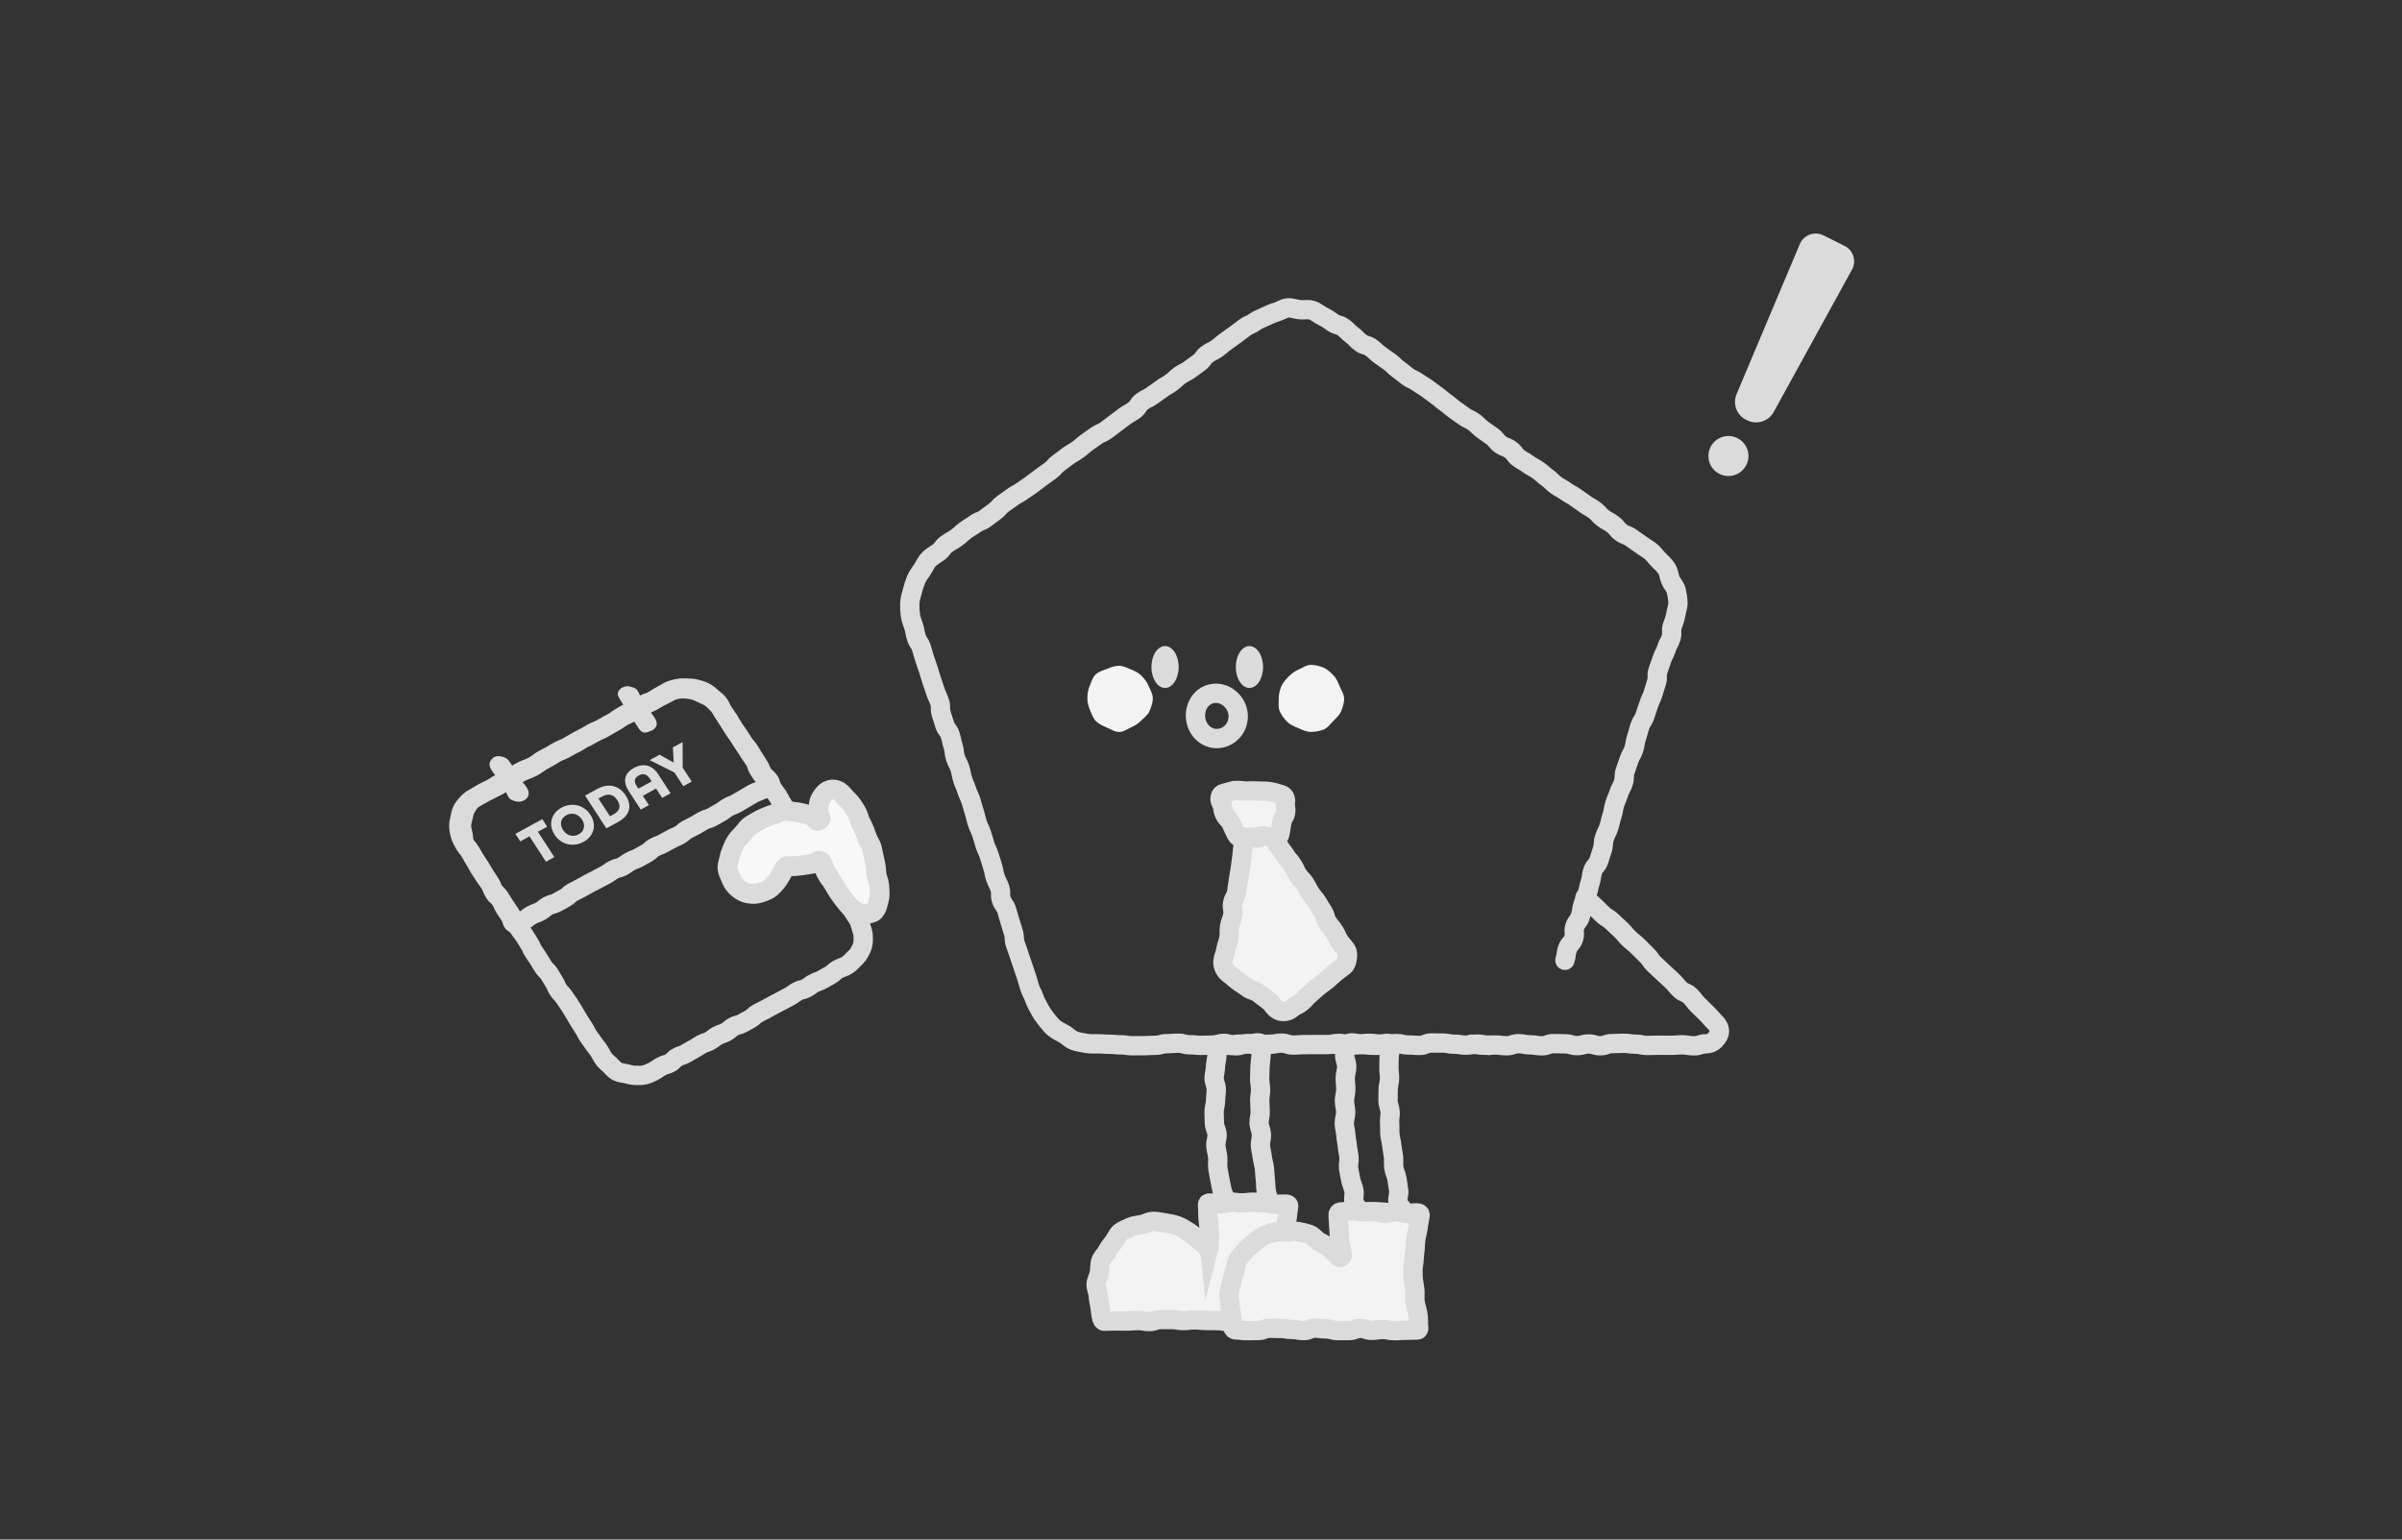 <svg width="312" height="200" viewBox="0 0 312 200" fill="none" xmlns="http://www.w3.org/2000/svg">
<rect x="0" y="0" width="312" height="200" fill="#333333" stroke="none"/>
<g clip-path="url(#clip0_1395_85223)">
<path d="M191.15 135.65C191.91 135.65 191.91 135.77 192.67 135.77C193.43 135.77 193.43 135.75 194.19 135.75C194.95 135.75 194.95 135.85 195.71 135.85C196.47 135.85 196.47 135.58 197.23 135.58C197.99 135.58 197.99 135.73 198.75 135.73C199.51 135.73 199.51 135.86 200.27 135.86C201.03 135.86 201.03 135.57 201.79 135.57C202.55 135.57 202.55 135.6 203.31 135.6C204.07 135.6 204.07 135.83 204.83 135.83C205.59 135.83 205.59 135.62 206.35 135.62C207.11 135.62 207.11 135.85 207.87 135.85C208.63 135.85 208.63 135.57 209.39 135.57C210.15 135.57 210.15 135.53 210.91 135.53C211.67 135.53 211.67 135.64 212.43 135.64C213.19 135.64 213.19 135.81 213.95 135.81C214.71 135.81 214.71 135.78 215.47 135.78C216.23 135.78 216.23 135.79 216.99 135.79C217.75 135.79 217.75 135.73 218.52 135.73C219.29 135.73 219.28 135.86 220.05 135.86C220.82 135.86 220.81 135.6 221.58 135.6C222.08 135.6 222.44 135.42 222.74 135.12C223.06 134.79 223.34 134.4 223.34 133.95C223.34 133.52 223.1 133.12 222.73 132.77C222.17 132.23 222.22 132.17 221.66 131.63C221.1 131.09 221.11 131.08 220.55 130.54C219.99 130 220.09 129.9 219.53 129.37C218.97 128.84 218.76 129.05 218.21 128.51C217.66 127.97 217.71 127.91 217.15 127.37C216.59 126.83 216.57 126.85 216.01 126.31C215.45 125.77 215.43 125.79 214.87 125.25C214.31 124.71 214.43 124.59 213.86 124.05C213.29 123.51 213.32 123.49 212.76 122.95C212.2 122.41 212.15 122.46 211.59 121.92C211.03 121.38 211.09 121.32 210.53 120.78C209.97 120.24 209.95 120.25 209.39 119.71C208.83 119.17 208.71 119.3 208.14 118.75C207.57 118.2 207.58 118.2 207.02 117.66C206.46 117.12 206.44 117.14 205.87 116.6" stroke="#DCDBDB" stroke-width="2.51" stroke-miterlimit="10" stroke-linecap="round"/>
<path d="M158.07 135.84C157.38 136.09 158.11 136.24 158.07 137.16C158.05 137.57 157.9 138.06 157.88 138.61C157.87 139.06 157.72 139.55 157.7 140.07C157.7 140.53 157.99 141.02 157.99 141.53C157.99 142 157.89 142.49 157.89 142.99C157.89 143.49 157.69 143.96 157.7 144.46C157.71 144.96 157.73 145.43 157.74 145.92C157.75 146.41 158.06 146.88 158.09 147.37C158.12 147.86 157.89 148.36 157.93 148.85C157.97 149.34 158.12 149.82 158.17 150.3C158.22 150.78 158.12 151.3 158.19 151.78C158.26 152.26 158.37 152.75 158.45 153.23C158.53 153.71 158.65 154.2 158.75 154.67C158.86 155.16 159.17 155.59 159.29 156.04C159.43 156.53 159.43 157.1 159.6 157.53C160.26 157.71 160.31 157.44 160.99 157.44C161.67 157.44 161.68 157.62 162.37 157.62C163.06 157.62 163.06 157.53 163.75 157.53C164.44 157.53 164.51 157.76 165.15 157.5C165.83 157.23 164.96 156.95 164.8 156.04C164.73 155.64 164.55 155.17 164.46 154.62C164.39 154.18 164.42 153.68 164.35 153.16C164.29 152.71 164.29 152.22 164.23 151.71C164.17 151.25 164.01 150.78 163.95 150.28C163.9 149.81 163.76 149.33 163.72 148.84C163.68 148.37 163.88 147.86 163.85 147.36C163.82 146.86 163.57 146.41 163.54 145.92C163.51 145.43 163.71 144.95 163.69 144.45C163.67 143.95 163.64 143.49 163.63 142.99C163.62 142.49 163.74 142.02 163.74 141.53C163.74 141.04 163.6 140.56 163.62 140.07C163.64 139.58 163.64 139.1 163.66 138.61C163.68 138.12 163.77 137.64 163.8 137.16C163.83 136.68 163.84 136.06 163.89 135.58C163.2 135.34 163.12 135.57 162.4 135.57C161.68 135.57 161.67 135.64 160.94 135.64C160.21 135.64 160.21 135.84 159.48 135.8C158.75 135.76 158.77 135.61 158.08 135.85L158.07 135.84Z" stroke="#DCDBDB" stroke-width="2.51" stroke-miterlimit="10"/>
<path d="M174.9 135.64C174.21 135.89 174.71 136.23 174.67 137.15C174.65 137.56 174.95 138.07 174.93 138.62C174.92 139.07 174.74 139.55 174.73 140.08C174.73 140.54 174.82 141.03 174.81 141.54C174.81 142.01 174.63 142.5 174.63 143C174.63 143.5 174.79 143.96 174.8 144.46C174.81 144.96 174.6 145.44 174.61 145.93C174.62 146.42 174.78 146.9 174.81 147.39C174.84 147.88 174.96 148.36 175 148.85C175.04 149.34 175.17 149.82 175.22 150.3C175.27 150.78 175.11 151.3 175.17 151.78C175.23 152.26 175.36 152.75 175.44 153.22C175.52 153.69 175.76 154.16 175.86 154.63C175.97 155.12 175.75 155.68 175.88 156.13C176.02 156.62 176.38 156.89 176.55 157.32C177.21 157.5 177.19 157.58 177.88 157.58C178.57 157.58 178.57 157.44 179.26 157.44C179.95 157.44 179.95 157.52 180.64 157.52C181.33 157.52 181.37 157.7 182.01 157.44C182.69 157.17 181.74 156.98 181.58 156.06C181.51 155.66 181.76 155.12 181.67 154.57C181.6 154.13 181.52 153.65 181.45 153.13C181.39 152.68 181.12 152.22 181.05 151.72C180.99 151.26 181.05 150.76 181 150.26C180.95 149.79 180.83 149.32 180.78 148.82C180.74 148.35 180.58 147.87 180.54 147.37C180.5 146.87 180.54 146.4 180.5 145.91C180.46 145.42 180.59 144.94 180.57 144.45C180.55 143.96 180.29 143.49 180.29 143C180.29 142.51 180.3 142.03 180.31 141.54C180.32 141.05 180.48 140.57 180.49 140.08C180.5 139.59 180.39 139.1 180.41 138.61C180.43 138.12 180.41 137.63 180.45 137.14C180.49 136.65 180.7 136.14 180.74 135.65C180.05 135.41 180 135.62 179.27 135.62C178.54 135.62 178.54 135.53 177.81 135.53C177.08 135.53 177.09 135.65 176.37 135.56C175.65 135.47 175.56 135.39 174.88 135.64H174.9Z" stroke="#DCDBDB" stroke-width="2.51" stroke-miterlimit="10"/>
<path d="M157.09 161.8C157.12 162.15 156.87 162.27 156.67 161.99C156.41 161.62 155.95 161.33 155.51 160.93C155.15 160.61 154.78 160.25 154.29 159.97C153.87 159.72 153.44 159.4 152.91 159.22C152.45 159.06 151.93 158.95 151.37 158.87C150.89 158.8 150.36 158.66 149.8 158.66C149.28 158.66 148.8 158.98 148.33 159.07C147.83 159.18 147.31 159.19 146.87 159.4C146.43 159.61 145.9 159.78 145.51 160.09C145.12 160.4 144.96 160.96 144.64 161.35C144.32 161.74 144.04 162.12 143.8 162.56C143.56 163 143.15 163.36 142.98 163.84C142.81 164.32 142.89 164.85 142.8 165.35C142.71 165.85 142.41 166.31 142.38 166.81C142.35 167.31 142.63 167.81 142.66 168.31C142.69 168.81 142.79 169.28 142.88 169.78C142.97 170.28 142.97 170.77 143.12 171.25C143.16 171.4 143.26 171.63 143.41 171.63C144.14 171.63 144.14 171.6 144.88 171.6C145.62 171.6 145.62 171.61 146.35 171.61C147.08 171.61 147.08 171.55 147.82 171.55C148.56 171.55 148.56 171.68 149.29 171.68C150.02 171.68 150.03 171.42 150.76 171.42C151.49 171.42 151.5 171.42 152.23 171.42C152.96 171.42 152.96 171.55 153.7 171.55C154.44 171.55 154.43 171.46 155.17 171.46C155.91 171.46 155.91 171.54 156.64 171.54C157.37 171.54 157.38 171.55 158.11 171.55C158.84 171.55 158.85 171.69 159.58 171.69C160.31 171.69 160.32 171.39 161.05 171.39C161.78 171.39 161.79 171.48 162.52 171.48C163.25 171.48 163.26 171.45 164 171.45C164.74 171.45 164.74 171.43 165.48 171.43C166.22 171.43 166.22 171.6 166.96 171.6C167.18 171.6 167.44 171.31 167.39 171.1C167.32 170.75 167.14 170.2 167.01 169.52C166.92 169.03 166.91 168.48 166.83 167.91C166.75 167.38 166.65 166.84 166.59 166.31C166.53 165.75 166.3 165.21 166.28 164.71C166.25 164.08 166.28 163.5 166.36 163.08C166.45 162.63 166.51 162.07 166.6 161.48C166.68 160.96 166.79 160.42 166.86 159.88C166.93 159.34 167.11 158.78 167.18 158.28C167.26 157.6 167.34 157.03 167.38 156.67C167.4 156.47 167.2 156.42 166.99 156.42C166.28 156.42 166.28 156.44 165.57 156.44C164.86 156.44 164.86 156.24 164.15 156.24C163.44 156.24 163.44 156.17 162.73 156.17C162.02 156.17 162.02 156.26 161.31 156.26C160.6 156.26 160.6 156.17 159.89 156.17C159.18 156.17 159.18 156.41 158.47 156.41C157.76 156.41 157.76 156.28 157.05 156.28C156.85 156.28 156.83 156.45 156.85 156.65C156.93 157.51 156.84 157.52 156.92 158.38C157 159.24 157.05 159.24 157.09 160.1C157.13 160.96 156.99 160.98 157.08 161.84L157.09 161.8Z" fill="#F3F3F3"/>
<path d="M157.09 161.8C157.12 162.15 156.87 162.27 156.67 161.99C156.41 161.62 155.95 161.33 155.51 160.93C155.15 160.61 154.78 160.25 154.29 159.97C153.87 159.72 153.44 159.4 152.91 159.22C152.45 159.06 151.93 158.95 151.37 158.87C150.89 158.8 150.36 158.66 149.8 158.66C149.28 158.66 148.8 158.98 148.33 159.07C147.83 159.18 147.31 159.19 146.87 159.4C146.43 159.61 145.9 159.78 145.51 160.09C145.12 160.4 144.96 160.96 144.64 161.35C144.32 161.74 144.04 162.12 143.8 162.56C143.56 163 143.15 163.36 142.98 163.84C142.81 164.32 142.89 164.85 142.8 165.35C142.71 165.85 142.41 166.31 142.38 166.81C142.35 167.31 142.63 167.81 142.66 168.31C142.69 168.81 142.79 169.28 142.88 169.78C142.97 170.28 142.97 170.77 143.12 171.25C143.16 171.4 143.26 171.63 143.41 171.63C144.14 171.63 144.14 171.6 144.88 171.6C145.62 171.6 145.62 171.61 146.35 171.61C147.08 171.61 147.08 171.55 147.82 171.55C148.56 171.55 148.56 171.68 149.29 171.68C150.02 171.68 150.03 171.42 150.76 171.42C151.49 171.42 151.5 171.42 152.23 171.42C152.96 171.42 152.96 171.55 153.7 171.55C154.44 171.55 154.43 171.46 155.17 171.46C155.91 171.46 155.91 171.54 156.64 171.54C157.37 171.54 157.38 171.55 158.11 171.55C158.84 171.55 158.85 171.69 159.58 171.69C160.31 171.69 160.32 171.39 161.05 171.39C161.78 171.39 161.79 171.48 162.52 171.48C163.25 171.48 163.26 171.45 164 171.45C164.74 171.45 164.74 171.43 165.48 171.43C166.22 171.43 166.22 171.6 166.96 171.6C167.18 171.6 167.44 171.31 167.39 171.1C167.32 170.75 167.14 170.2 167.01 169.52C166.92 169.03 166.91 168.48 166.83 167.91C166.75 167.38 166.65 166.84 166.59 166.31C166.53 165.75 166.3 165.21 166.28 164.71C166.25 164.08 166.28 163.5 166.36 163.08C166.45 162.63 166.51 162.07 166.6 161.48C166.68 160.96 166.79 160.42 166.86 159.88C166.93 159.34 167.11 158.78 167.18 158.28C167.26 157.6 167.34 157.03 167.38 156.67C167.4 156.47 167.2 156.42 166.99 156.42C166.28 156.42 166.28 156.44 165.57 156.44C164.86 156.44 164.86 156.24 164.15 156.24C163.44 156.24 163.44 156.17 162.73 156.17C162.02 156.17 162.02 156.26 161.31 156.26C160.6 156.26 160.6 156.17 159.89 156.17C159.18 156.17 159.18 156.41 158.47 156.41C157.76 156.41 157.76 156.28 157.05 156.28C156.85 156.28 156.83 156.45 156.85 156.65C156.93 157.51 156.84 157.52 156.92 158.38C157 159.24 157.05 159.24 157.09 160.1C157.13 160.96 156.99 160.98 157.08 161.84L157.09 161.8Z" stroke="#DCDBDB" stroke-width="2.51" stroke-miterlimit="10"/>
<path d="M174.35 162.999C174.38 163.349 173.96 163.489 173.76 163.209C173.5 162.839 173.09 162.489 172.66 162.089C172.3 161.769 171.82 161.579 171.33 161.289C170.91 161.039 170.57 160.519 170.05 160.339C169.59 160.179 169.05 160.059 168.5 159.969C168.02 159.899 167.47 160.059 166.91 160.059C166.39 160.059 165.88 159.989 165.41 160.089C164.91 160.199 164.45 160.429 164.01 160.629C163.57 160.829 163.2 161.199 162.81 161.509C162.42 161.819 162.04 162.109 161.72 162.499C161.4 162.889 161.01 163.219 160.77 163.669C160.53 164.119 160.56 164.649 160.39 165.129C160.22 165.609 160.08 166.049 159.98 166.549C159.88 167.049 159.67 167.499 159.63 168.009C159.59 168.519 159.73 168.999 159.76 169.499C159.79 169.999 159.89 170.469 159.98 170.969C160.07 171.469 159.99 171.979 160.14 172.469C160.18 172.619 160.36 172.769 160.52 172.769C161.25 172.769 161.25 172.859 161.99 172.859C162.73 172.859 162.73 172.839 163.46 172.839C164.19 172.839 164.19 172.549 164.93 172.549C165.67 172.549 165.67 172.579 166.4 172.579C167.13 172.579 167.14 172.709 167.87 172.709C168.6 172.709 168.61 172.849 169.34 172.849C170.07 172.849 170.07 172.539 170.81 172.539C171.55 172.539 171.54 172.639 172.28 172.639C173.02 172.639 173.02 172.849 173.75 172.849C174.48 172.849 174.49 172.849 175.22 172.849C175.95 172.849 175.96 172.559 176.69 172.559C177.42 172.559 177.43 172.819 178.16 172.819C178.89 172.819 178.9 172.709 179.63 172.709C180.36 172.709 180.37 172.859 181.11 172.859C181.85 172.859 181.85 172.809 182.59 172.809C183.33 172.809 183.33 172.779 184.07 172.779C184.29 172.779 184.31 172.549 184.27 172.339C184.2 171.989 184.29 171.379 184.17 170.709C184.08 170.219 183.9 169.689 183.81 169.129C183.73 168.599 183.83 168.039 183.77 167.499C183.71 166.939 183.57 166.399 183.55 165.899C183.52 165.269 183.52 164.719 183.6 164.299C183.69 163.849 183.67 163.269 183.76 162.679C183.84 162.159 183.82 161.599 183.89 161.059C183.96 160.519 184.14 159.959 184.2 159.459C184.28 158.779 184.42 158.209 184.46 157.859C184.48 157.659 184.3 157.559 184.1 157.559C183.39 157.559 183.39 157.649 182.68 157.649C181.97 157.649 181.97 157.399 181.26 157.399C180.55 157.399 180.55 157.609 179.84 157.609C179.13 157.609 179.13 157.389 178.42 157.389C177.71 157.389 177.71 157.409 177 157.409C176.29 157.409 176.29 157.289 175.58 157.289C174.87 157.289 174.87 157.429 174.16 157.429C173.96 157.429 173.78 157.639 173.8 157.839C173.88 158.699 173.83 158.699 173.91 159.559C173.99 160.419 173.94 160.429 174.03 161.289C174.12 162.149 174.27 162.129 174.35 162.989V162.999Z" fill="#F3F3F3"/>
<path d="M174.35 162.999C174.38 163.349 173.96 163.489 173.76 163.209C173.5 162.839 173.09 162.489 172.66 162.089C172.3 161.769 171.82 161.579 171.33 161.289C170.91 161.039 170.57 160.519 170.05 160.339C169.59 160.179 169.05 160.059 168.5 159.969C168.02 159.899 167.47 160.059 166.91 160.059C166.39 160.059 165.88 159.989 165.41 160.089C164.91 160.199 164.45 160.429 164.01 160.629C163.57 160.829 163.2 161.199 162.81 161.509C162.42 161.819 162.04 162.109 161.72 162.499C161.4 162.889 161.01 163.219 160.77 163.669C160.53 164.119 160.56 164.649 160.39 165.129C160.22 165.609 160.08 166.049 159.98 166.549C159.88 167.049 159.67 167.499 159.63 168.009C159.59 168.519 159.73 168.999 159.76 169.499C159.79 169.999 159.89 170.469 159.98 170.969C160.07 171.469 159.99 171.979 160.14 172.469C160.18 172.619 160.36 172.769 160.52 172.769C161.25 172.769 161.25 172.859 161.99 172.859C162.73 172.859 162.73 172.839 163.46 172.839C164.19 172.839 164.19 172.549 164.93 172.549C165.67 172.549 165.67 172.579 166.4 172.579C167.13 172.579 167.14 172.709 167.87 172.709C168.6 172.709 168.61 172.849 169.34 172.849C170.07 172.849 170.07 172.539 170.81 172.539C171.55 172.539 171.54 172.639 172.28 172.639C173.02 172.639 173.02 172.849 173.75 172.849C174.48 172.849 174.49 172.849 175.22 172.849C175.95 172.849 175.96 172.559 176.69 172.559C177.42 172.559 177.43 172.819 178.16 172.819C178.89 172.819 178.9 172.709 179.63 172.709C180.36 172.709 180.37 172.859 181.11 172.859C181.85 172.859 181.85 172.809 182.59 172.809C183.33 172.809 183.33 172.779 184.07 172.779C184.29 172.779 184.31 172.549 184.27 172.339C184.2 171.989 184.29 171.379 184.17 170.709C184.08 170.219 183.9 169.689 183.81 169.129C183.73 168.599 183.83 168.039 183.77 167.499C183.71 166.939 183.57 166.399 183.55 165.899C183.52 165.269 183.52 164.719 183.6 164.299C183.69 163.849 183.67 163.269 183.76 162.679C183.84 162.159 183.82 161.599 183.89 161.059C183.96 160.519 184.14 159.959 184.2 159.459C184.28 158.779 184.42 158.209 184.46 157.859C184.48 157.659 184.3 157.559 184.1 157.559C183.39 157.559 183.39 157.649 182.68 157.649C181.97 157.649 181.97 157.399 181.26 157.399C180.55 157.399 180.55 157.609 179.84 157.609C179.13 157.609 179.13 157.389 178.42 157.389C177.71 157.389 177.71 157.409 177 157.409C176.29 157.409 176.29 157.289 175.58 157.289C174.87 157.289 174.87 157.429 174.16 157.429C173.96 157.429 173.78 157.639 173.8 157.839C173.88 158.699 173.83 158.699 173.91 159.559C173.99 160.419 173.94 160.429 174.03 161.289C174.12 162.149 174.27 162.129 174.35 162.989V162.999Z" stroke="#DCDBDB" stroke-width="2.51" stroke-miterlimit="10"/>
<path d="M203.27 124.749C203.5 124.029 203.36 123.979 203.6 123.259C203.84 122.539 204.16 122.639 204.4 121.919C204.64 121.199 204.33 121.099 204.56 120.379C204.79 119.659 205.05 119.739 205.28 119.019C205.51 118.299 205.38 118.259 205.61 117.529C205.84 116.799 205.92 116.829 206.16 116.109C206.4 115.389 206.32 115.359 206.55 114.639C206.78 113.919 206.65 113.869 206.88 113.149C207.11 112.429 207.43 112.529 207.67 111.809C207.91 111.089 207.9 111.089 208.13 110.369C208.36 109.649 208.17 109.579 208.4 108.859C208.63 108.139 208.75 108.169 208.98 107.449C209.21 106.729 209.14 106.699 209.38 105.979C209.62 105.259 209.5 105.219 209.73 104.499C209.96 103.779 210.02 103.799 210.26 103.069C210.5 102.339 210.63 102.389 210.86 101.669C211.09 100.949 210.86 100.869 211.1 100.149C211.34 99.429 211.36 99.429 211.6 98.709C211.84 97.989 211.99 98.039 212.22 97.309C212.45 96.579 212.33 96.549 212.57 95.819C212.81 95.089 212.76 95.079 213 94.359C213.24 93.639 213.42 93.699 213.66 92.979C213.9 92.259 213.92 92.259 214.15 91.539C214.38 90.819 214.47 90.839 214.71 90.119C214.95 89.399 214.92 89.389 215.16 88.659C215.4 87.929 215.12 87.849 215.36 87.119C215.6 86.389 215.62 86.399 215.86 85.679C216.1 84.959 216.22 84.989 216.45 84.269C216.68 83.549 216.82 83.589 217.05 82.859C217.28 82.129 216.99 82.039 217.23 81.309C217.39 80.809 217.6 80.339 217.67 79.839C217.74 79.339 217.97 78.799 217.95 78.289C217.93 77.779 217.85 77.229 217.73 76.729C217.61 76.229 217.18 75.819 216.98 75.339C216.78 74.859 216.76 74.289 216.47 73.849C216.18 73.409 215.77 73.069 215.41 72.699C215.05 72.329 214.75 71.869 214.33 71.559C213.73 71.119 213.7 71.159 213.1 70.719C212.5 70.279 212.48 70.309 211.88 69.869C211.28 69.429 211.16 69.589 210.56 69.159C209.96 68.729 210.08 68.549 209.48 68.109C208.88 67.669 208.82 67.739 208.22 67.299C207.62 66.859 207.72 66.719 207.12 66.279C206.52 65.839 206.47 65.909 205.86 65.469C205.25 65.029 205.24 65.049 204.64 64.609C204.04 64.169 203.97 64.259 203.37 63.819C202.77 63.379 202.71 63.459 202.11 63.019C201.51 62.579 201.57 62.489 200.97 62.049C200.37 61.609 200.41 61.549 199.8 61.109C199.19 60.669 199.13 60.759 198.53 60.319C197.93 59.879 197.87 59.949 197.27 59.509C196.67 59.069 196.81 58.869 196.21 58.429C195.61 57.989 195.48 58.159 194.88 57.719C194.28 57.279 194.4 57.099 193.8 56.669C193.2 56.239 193.18 56.249 192.58 55.809C191.98 55.369 192.05 55.269 191.44 54.829C190.83 54.389 190.75 54.509 190.14 54.069C189.53 53.629 189.53 53.639 188.92 53.199C188.31 52.759 188.35 52.709 187.74 52.269C187.13 51.829 187.17 51.789 186.56 51.349C185.95 50.909 185.96 50.899 185.35 50.459C184.74 50.019 184.71 50.069 184.1 49.639C183.49 49.209 183.4 49.329 182.8 48.889C182.2 48.449 182.23 48.409 181.62 47.969C181.01 47.529 181.08 47.439 180.48 46.999C179.88 46.559 179.86 46.579 179.26 46.139C178.66 45.699 178.71 45.619 178.11 45.179C177.51 44.739 177.35 44.959 176.74 44.519C176.13 44.079 176.22 43.959 175.62 43.519C175.02 43.079 175.09 42.969 174.48 42.529C173.87 42.089 173.7 42.319 173.09 41.879C172.66 41.569 172.25 41.289 171.78 41.069C171.31 40.849 170.9 40.439 170.4 40.299C169.9 40.159 169.34 40.279 168.82 40.229C168.3 40.179 167.77 39.949 167.26 39.999C166.75 40.049 166.28 40.409 165.77 40.549C165.26 40.689 164.82 40.899 164.35 41.129C163.88 41.359 163.4 41.509 162.97 41.819C162.37 42.259 162.27 42.119 161.67 42.559C161.07 42.999 161.09 43.019 160.48 43.459C159.87 43.899 159.87 43.889 159.27 44.319C158.67 44.749 158.7 44.809 158.1 45.249C157.5 45.689 157.42 45.579 156.81 46.019C156.2 46.459 156.36 46.669 155.75 47.109C155.14 47.549 155.15 47.549 154.55 47.989C153.95 48.429 153.87 48.329 153.27 48.759C152.67 49.189 152.72 49.269 152.12 49.709C151.52 50.149 151.47 50.079 150.87 50.519C150.27 50.959 150.26 50.949 149.65 51.389C149.04 51.829 148.96 51.719 148.36 52.159C147.76 52.599 147.93 52.839 147.33 53.279C146.73 53.719 146.68 53.649 146.07 54.089C145.46 54.529 145.48 54.549 144.88 54.989C144.28 55.429 144.29 55.449 143.68 55.889C143.07 56.329 142.98 56.189 142.37 56.629C141.76 57.069 141.75 57.049 141.15 57.489C140.55 57.929 140.59 57.989 139.98 58.429C139.37 58.869 139.32 58.799 138.72 59.239C138.12 59.679 138.13 59.699 137.52 60.139C136.91 60.579 137.02 60.719 136.41 61.159C135.8 61.599 135.8 61.589 135.2 62.029C134.6 62.469 134.61 62.489 134.01 62.929C133.41 63.369 133.39 63.339 132.78 63.779C132.17 64.219 132.11 64.129 131.51 64.569C130.91 65.009 130.9 64.999 130.29 65.439C129.68 65.879 129.79 66.019 129.18 66.459C128.57 66.899 128.58 66.909 127.98 67.349C127.38 67.789 127.26 67.629 126.65 68.069C126.04 68.509 126 68.459 125.4 68.899C124.8 69.339 124.85 69.419 124.24 69.859C123.63 70.299 123.58 70.229 122.97 70.669C122.36 71.109 122.5 71.309 121.9 71.749C121.47 72.059 121.01 72.299 120.65 72.669C120.29 73.039 120.09 73.539 119.81 73.969C119.53 74.399 119.2 74.799 119 75.279C118.8 75.759 118.64 76.249 118.52 76.749C118.4 77.249 118.2 77.759 118.18 78.279C118.16 78.799 118.18 79.329 118.24 79.849C118.3 80.369 118.51 80.859 118.67 81.359C118.9 82.069 118.8 82.099 119.03 82.809C119.26 83.519 119.45 83.459 119.68 84.159C119.91 84.859 119.88 84.879 120.11 85.589C120.34 86.299 120.36 86.289 120.59 86.999C120.82 87.709 120.8 87.719 121.03 88.429C121.26 89.139 121.28 89.129 121.51 89.839C121.74 90.549 121.83 90.519 122.06 91.229C122.29 91.939 122.03 92.019 122.26 92.729C122.49 93.439 122.48 93.439 122.71 94.149C122.94 94.859 123.19 94.779 123.42 95.489C123.65 96.199 123.57 96.229 123.8 96.939C124.03 97.649 123.87 97.699 124.1 98.419C124.33 99.139 124.45 99.089 124.68 99.799C124.91 100.509 124.81 100.539 125.04 101.249C125.27 101.959 125.34 101.939 125.57 102.649C125.8 103.359 125.89 103.329 126.12 104.039C126.35 104.749 126.31 104.759 126.54 105.469C126.77 106.179 126.71 106.199 126.94 106.909C127.17 107.619 127.26 107.589 127.5 108.299C127.74 109.009 127.7 109.019 127.93 109.729C128.16 110.439 128.24 110.409 128.48 111.119C128.72 111.829 128.69 111.839 128.92 112.549C129.15 113.259 129.06 113.289 129.29 113.999C129.52 114.709 129.64 114.669 129.87 115.379C130.1 116.089 129.84 116.169 130.07 116.879C130.3 117.589 130.53 117.519 130.76 118.229C130.99 118.939 130.95 118.959 131.18 119.669C131.41 120.379 131.39 120.389 131.62 121.099C131.85 121.809 131.64 121.879 131.87 122.589C132.1 123.299 132.13 123.289 132.36 124.009C132.59 124.729 132.6 124.719 132.84 125.429C133.08 126.139 133.09 126.139 133.32 126.849C133.55 127.559 133.52 127.569 133.75 128.289C133.98 129.009 134.11 128.959 134.34 129.679C134.5 130.179 134.78 130.619 135.02 131.079C135.26 131.539 135.55 131.969 135.87 132.369C136.19 132.769 136.51 133.189 136.9 133.529C137.29 133.869 137.78 134.059 138.23 134.329C138.68 134.599 139.05 135.009 139.53 135.189C140.01 135.369 140.54 135.429 141.06 135.529C141.58 135.629 142.08 135.599 142.61 135.599C143.35 135.599 143.35 135.659 144.1 135.659C144.85 135.659 144.84 135.729 145.59 135.729C146.34 135.729 146.33 135.849 147.08 135.849C147.83 135.849 147.83 135.839 148.57 135.839C149.31 135.839 149.32 135.789 150.06 135.789C150.8 135.789 150.81 135.579 151.55 135.579C152.29 135.579 152.3 135.519 153.04 135.519C153.78 135.519 153.78 135.719 154.53 135.719C155.28 135.719 155.28 135.799 156.02 135.799C156.76 135.799 156.77 135.759 157.51 135.759C158.25 135.759 158.26 135.539 159 135.539C159.74 135.539 159.75 135.859 160.5 135.859C161.25 135.859 161.25 135.619 161.99 135.619C162.73 135.619 162.74 135.739 163.48 135.739C164.22 135.739 164.23 135.649 164.97 135.649C165.71 135.649 165.72 135.509 166.47 135.509C167.22 135.509 167.22 135.759 167.96 135.759C168.7 135.759 168.71 135.699 169.45 135.699C170.19 135.699 170.2 135.689 170.94 135.689C171.68 135.689 171.69 135.689 172.44 135.689C173.19 135.689 173.19 135.539 173.93 135.539C174.67 135.539 174.68 135.769 175.43 135.769C176.18 135.769 176.18 135.709 176.93 135.709C177.68 135.709 177.68 135.789 178.43 135.789C179.18 135.789 179.18 135.789 179.92 135.789C180.66 135.789 180.67 135.569 181.41 135.569C182.15 135.569 182.16 135.749 182.91 135.749C183.66 135.749 183.66 135.809 184.41 135.809C185.16 135.809 185.16 135.489 185.91 135.489C186.66 135.489 186.66 135.499 187.41 135.499C188.16 135.499 188.16 135.649 188.91 135.649C189.66 135.649 189.66 135.769 190.41 135.769C191.16 135.769 191.16 135.629 191.91 135.629C192.66 135.629 192.66 135.809 193.41 135.809" stroke="#DCDBDB" stroke-width="2.51" stroke-miterlimit="10" stroke-linecap="round"/>
<path d="M149.74 90.72C149.74 91.29 149.52 91.86 149.32 92.36C149.12 92.86 148.63 93.21 148.24 93.6C147.85 93.99 147.43 94.27 146.92 94.49C146.41 94.71 145.93 95.09 145.36 95.09C144.79 95.09 144.28 94.73 143.79 94.52C143.3 94.31 142.77 94.09 142.38 93.71C141.99 93.33 141.82 92.8 141.6 92.28C141.38 91.76 141.24 91.29 141.24 90.72C141.24 90.15 141.32 89.63 141.53 89.13C141.74 88.63 141.9 88.03 142.29 87.64C142.68 87.25 143.27 87.1 143.78 86.89C144.29 86.68 144.79 86.49 145.36 86.49C145.93 86.49 146.41 86.77 146.91 86.97C147.41 87.17 147.9 87.4 148.28 87.79C148.66 88.18 148.99 88.61 149.2 89.12C149.41 89.63 149.74 90.14 149.74 90.71V90.72Z" fill="#F3F3F3"/>
<path d="M174.6 90.719C174.6 91.289 174.42 91.859 174.22 92.359C174.02 92.859 173.58 93.259 173.19 93.649C172.8 94.039 172.46 94.559 171.94 94.769C171.42 94.979 170.84 95.079 170.26 95.079C169.68 95.079 169.15 94.809 168.66 94.599C168.17 94.389 167.6 94.169 167.21 93.779C166.82 93.389 166.45 92.909 166.23 92.399C166.01 91.889 166.1 91.299 166.1 90.729C166.1 90.159 166.23 89.639 166.44 89.149C166.65 88.659 167.01 88.259 167.4 87.869C167.79 87.479 168.19 87.179 168.7 86.969C169.21 86.759 169.69 86.369 170.26 86.369C170.83 86.369 171.42 86.519 171.92 86.729C172.42 86.939 172.85 87.369 173.23 87.759C173.61 88.149 173.8 88.659 174.02 89.179C174.24 89.699 174.59 90.169 174.59 90.739L174.6 90.719Z" fill="#F3F3F3"/>
<path d="M151.33 89.37C152.308 89.37 153.1 88.152 153.1 86.65C153.1 85.147 152.308 83.93 151.33 83.93C150.353 83.93 149.56 85.147 149.56 86.65C149.56 88.152 150.353 89.37 151.33 89.37Z" fill="#DCDBDB"/>
<path d="M162.29 89.37C163.268 89.37 164.06 88.152 164.06 86.65C164.06 85.147 163.268 83.93 162.29 83.93C161.312 83.93 160.52 85.147 160.52 86.65C160.52 88.152 161.312 89.37 162.29 89.37Z" fill="#DCDBDB"/>
<path d="M161.47 109.909C161.34 110.649 161.41 110.669 161.29 111.409C161.17 112.149 161.22 112.159 161.09 112.909C160.96 113.659 160.98 113.659 160.85 114.399C160.72 115.139 160.76 115.149 160.63 115.889C160.5 116.629 160.24 116.589 160.11 117.329C159.98 118.069 160.26 118.119 160.13 118.869C160 119.619 159.84 119.589 159.72 120.329C159.6 121.069 159.75 121.099 159.62 121.849C159.49 122.599 159.36 122.579 159.24 123.319C159.12 124.059 158.99 124.049 158.86 124.789C158.76 125.379 159.08 126.079 159.55 126.439C160.18 126.909 160.14 126.959 160.77 127.429C161.4 127.899 161.43 127.849 162.06 128.319C162.69 128.789 162.86 128.559 163.49 129.039C164.12 129.519 164.12 129.509 164.75 129.989C165.38 130.469 165.23 130.659 165.86 131.139C166.45 131.579 167.26 131.449 167.82 130.979C168.38 130.519 168.49 130.659 169.05 130.199C169.61 129.739 169.53 129.649 170.08 129.189C170.63 128.729 170.6 128.689 171.16 128.229C171.72 127.769 171.75 127.809 172.31 127.349C172.87 126.889 172.84 126.849 173.4 126.389C173.96 125.929 173.99 125.959 174.55 125.499C174.86 125.239 174.94 124.879 174.99 124.509C175.04 124.139 175.09 123.759 174.87 123.419C174.48 122.809 174.38 122.869 173.99 122.269C173.6 121.669 173.69 121.599 173.3 120.989C172.91 120.379 172.83 120.429 172.44 119.819C172.05 119.209 172.25 119.079 171.86 118.469C171.47 117.859 171.49 117.839 171.1 117.229C170.71 116.619 170.63 116.669 170.23 116.059C169.83 115.449 169.89 115.409 169.5 114.799C169.11 114.189 168.98 114.269 168.59 113.659C168.2 113.049 168.29 112.989 167.89 112.379C167.49 111.769 167.41 111.829 167.01 111.209C166.61 110.589 166.57 110.629 166.17 110.019C165.77 109.409 165.72 109.439 165.32 108.829C165.17 108.609 165.05 108.719 164.81 108.589C164.14 108.239 163.76 108.999 163.08 108.869C162.23 108.709 161.64 109.019 161.49 109.879L161.47 109.909Z" fill="#F3F3F3"/>
<path d="M161.47 109.909C161.34 110.649 161.41 110.669 161.29 111.409C161.17 112.149 161.22 112.159 161.09 112.909C160.96 113.659 160.98 113.659 160.85 114.399C160.72 115.139 160.76 115.149 160.63 115.889C160.5 116.629 160.24 116.589 160.11 117.329C159.98 118.069 160.26 118.119 160.13 118.869C160 119.619 159.84 119.589 159.72 120.329C159.6 121.069 159.75 121.099 159.62 121.849C159.49 122.599 159.36 122.579 159.24 123.319C159.12 124.059 158.99 124.049 158.86 124.789C158.76 125.379 159.08 126.079 159.55 126.439C160.18 126.909 160.14 126.959 160.77 127.429C161.4 127.899 161.43 127.849 162.06 128.319C162.69 128.789 162.86 128.559 163.49 129.039C164.12 129.519 164.12 129.509 164.75 129.989C165.38 130.469 165.23 130.659 165.86 131.139C166.45 131.579 167.26 131.449 167.82 130.979C168.38 130.519 168.49 130.659 169.05 130.199C169.61 129.739 169.53 129.649 170.08 129.189C170.63 128.729 170.6 128.689 171.16 128.229C171.72 127.769 171.75 127.809 172.31 127.349C172.87 126.889 172.84 126.849 173.4 126.389C173.96 125.929 173.99 125.959 174.55 125.499C174.86 125.239 174.94 124.879 174.99 124.509C175.04 124.139 175.09 123.759 174.87 123.419C174.48 122.809 174.38 122.869 173.99 122.269C173.6 121.669 173.69 121.599 173.3 120.989C172.91 120.379 172.83 120.429 172.44 119.819C172.05 119.209 172.25 119.079 171.86 118.469C171.47 117.859 171.49 117.839 171.1 117.229C170.71 116.619 170.63 116.669 170.23 116.059C169.83 115.449 169.89 115.409 169.5 114.799C169.11 114.189 168.98 114.269 168.59 113.659C168.2 113.049 168.29 112.989 167.89 112.379C167.49 111.769 167.41 111.829 167.01 111.209C166.61 110.589 166.57 110.629 166.17 110.019C165.77 109.409 165.72 109.439 165.32 108.829C165.17 108.609 165.05 108.719 164.81 108.589C164.14 108.239 163.76 108.999 163.08 108.869C162.23 108.709 161.64 109.019 161.49 109.879L161.47 109.909Z" stroke="#DCDBDB" stroke-width="2.51" stroke-miterlimit="10"/>
<path d="M158.96 103.06C159.45 102.93 159.95 102.78 160.44 102.7C160.93 102.62 161.46 102.78 161.97 102.76C162.48 102.74 162.97 102.72 163.47 102.76C163.97 102.8 164.48 102.75 164.98 102.84C165.48 102.93 165.95 103.08 166.44 103.23C166.85 103.35 167.03 103.77 166.97 104.19C166.87 104.85 167.09 104.89 166.99 105.55C166.89 106.21 166.6 106.17 166.5 106.84C166.4 107.51 166.38 107.5 166.28 108.17C166.21 108.64 165.96 108.9 165.49 108.83C165.11 108.78 164.64 108.62 164.13 108.58C163.69 108.54 163.2 108.77 162.75 108.78C162.26 108.78 161.78 108.69 161.38 108.78C161.01 108.87 160.76 108.71 160.57 108.37C160.23 107.7 160.27 107.69 159.94 107.01C159.61 106.33 159.39 106.44 159.06 105.77C158.73 105.1 158.96 104.98 158.62 104.31C158.35 103.83 158.43 103.19 158.96 103.05V103.06Z" fill="#F3F3F3"/>
<path d="M158.96 103.06C159.45 102.93 159.95 102.78 160.44 102.7C160.93 102.62 161.46 102.78 161.97 102.76C162.48 102.74 162.97 102.72 163.47 102.76C163.97 102.8 164.48 102.75 164.98 102.84C165.48 102.93 165.95 103.08 166.44 103.23C166.85 103.35 167.03 103.77 166.97 104.19C166.87 104.85 167.09 104.89 166.99 105.55C166.89 106.21 166.6 106.17 166.5 106.84C166.4 107.51 166.38 107.5 166.28 108.17C166.21 108.64 165.96 108.9 165.49 108.83C165.11 108.78 164.64 108.62 164.13 108.58C163.69 108.54 163.2 108.77 162.75 108.78C162.26 108.78 161.78 108.69 161.38 108.78C161.01 108.87 160.76 108.71 160.57 108.37C160.23 107.7 160.27 107.69 159.94 107.01C159.61 106.33 159.39 106.44 159.06 105.77C158.73 105.1 158.96 104.98 158.62 104.31C158.35 103.83 158.43 103.19 158.96 103.05V103.06Z" stroke="#DCDBDB" stroke-width="2.51" stroke-miterlimit="10"/>
<path d="M160.79 92.549C161.06 94.099 160.07 95.619 158.52 95.899C156.97 96.179 155.61 95.069 155.33 93.519C155.05 91.969 155.94 90.369 157.49 90.099C159.04 89.829 160.51 91.009 160.79 92.549Z" stroke="#DCDBDB" stroke-width="2.51" stroke-miterlimit="10"/>
<path d="M109.89 125.459C109.37 125.749 109.32 125.659 108.8 125.949C108.28 126.239 108.36 126.389 107.84 126.669C107.32 126.949 107.32 126.959 106.81 127.249C106.3 127.539 106.24 127.449 105.72 127.729C105.2 128.009 105.24 128.089 104.72 128.369C104.2 128.649 104.12 128.499 103.59 128.789C103.06 129.079 103.11 129.139 102.59 129.429C102.07 129.719 102.06 129.699 101.54 129.989C101.02 130.279 101.01 130.249 100.49 130.539C99.97 130.829 99.97 130.829 99.45 131.109C98.93 131.389 98.91 131.369 98.4 131.649C97.89 131.929 97.96 132.079 97.45 132.369C96.94 132.659 96.93 132.659 96.41 132.939C95.89 133.219 95.81 133.089 95.29 133.369C94.77 133.649 94.83 133.769 94.31 134.059C93.79 134.349 93.74 134.249 93.21 134.529C92.68 134.809 92.74 134.909 92.22 135.199C91.7 135.489 91.64 135.389 91.12 135.669C90.6 135.949 90.62 135.999 90.1 136.279C89.58 136.559 89.59 136.579 89.07 136.869C88.55 137.159 88.5 137.059 87.97 137.349C87.44 137.639 87.54 137.809 87.02 138.089C86.5 138.369 86.43 138.249 85.9 138.539C85.37 138.829 85.4 138.879 84.88 139.169C84.51 139.369 84.13 139.529 83.74 139.629C83.35 139.729 82.92 139.709 82.51 139.699C82.1 139.689 81.71 139.579 81.32 139.479C80.93 139.379 80.49 139.369 80.13 139.169C79.77 138.969 79.52 138.619 79.22 138.339C78.92 138.059 78.59 137.819 78.37 137.469C78.05 136.969 78.09 136.949 77.77 136.449C77.45 135.949 77.38 135.999 77.06 135.499C76.74 134.999 76.7 135.029 76.38 134.529C76.06 134.029 76.11 133.999 75.79 133.499C75.47 132.999 75.47 132.999 75.15 132.499C74.83 131.999 74.87 131.979 74.55 131.479C74.23 130.979 74.25 130.969 73.93 130.479C73.61 129.989 73.58 129.999 73.26 129.509C72.94 129.019 72.83 129.079 72.51 128.589C72.19 128.099 72.28 128.029 71.96 127.539C71.64 127.049 71.67 127.019 71.35 126.529C71.03 126.039 70.91 126.109 70.59 125.619C70.27 125.129 70.29 125.109 69.97 124.609C69.65 124.109 69.63 124.119 69.31 123.629C68.99 123.139 69.07 123.079 68.75 122.579C68.43 122.079 68.45 122.069 68.13 121.579C67.81 121.089 67.76 121.119 67.44 120.619C67.12 120.119 67.09 120.139 66.77 119.639C66.45 119.139 66.53 119.089 66.2 118.599C65.87 118.109 65.86 118.119 65.53 117.619C65.2 117.119 65.23 117.109 64.9 116.609C64.57 116.109 64.46 116.189 64.13 115.689C63.8 115.189 63.91 115.129 63.58 114.629C63.25 114.129 63.26 114.129 62.94 113.639C62.62 113.149 62.65 113.119 62.33 112.619C62.01 112.119 61.99 112.129 61.67 111.629C61.35 111.129 61.39 111.099 61.06 110.599C60.73 110.099 60.67 110.139 60.34 109.639C60.12 109.299 59.94 108.949 59.83 108.589C59.7 108.209 59.62 107.819 59.6 107.439C59.58 107.059 59.66 106.659 59.75 106.279C59.84 105.899 59.89 105.489 60.09 105.149C60.29 104.809 60.55 104.499 60.83 104.219C61.11 103.939 61.45 103.749 61.81 103.559C62.33 103.269 62.31 103.239 62.83 102.949C63.35 102.659 63.37 102.699 63.89 102.419C64.41 102.139 64.38 102.089 64.9 101.799C65.42 101.509 65.42 101.519 65.94 101.229C66.46 100.939 66.47 100.959 66.99 100.669C67.51 100.379 67.49 100.349 68.01 100.069C68.53 99.789 68.62 99.949 69.14 99.659C69.66 99.369 69.61 99.279 70.13 98.989C70.65 98.699 70.65 98.699 71.17 98.419C71.69 98.139 71.66 98.079 72.18 97.789C72.7 97.499 72.75 97.599 73.27 97.319C73.79 97.039 73.76 96.989 74.28 96.699C74.8 96.409 74.79 96.389 75.31 96.109C75.83 95.829 75.88 95.909 76.4 95.619C76.92 95.329 76.91 95.319 77.43 95.039C77.95 94.759 77.98 94.819 78.5 94.529C79.02 94.239 79.01 94.209 79.53 93.929C80.05 93.649 79.99 93.539 80.51 93.249C81.03 92.959 81.07 93.029 81.59 92.739C82.11 92.449 82.14 92.519 82.66 92.229C83.18 91.939 83.1 91.779 83.62 91.499C84.14 91.219 84.22 91.349 84.74 91.069C85.26 90.789 85.24 90.729 85.76 90.439C86.28 90.149 86.27 90.129 86.8 89.839C87.17 89.639 87.57 89.559 87.97 89.459C88.37 89.359 88.77 89.369 89.18 89.379C89.59 89.389 89.98 89.409 90.38 89.509C90.78 89.609 91.17 89.719 91.53 89.909C91.89 90.099 92.2 90.359 92.5 90.639C92.8 90.919 93.18 91.139 93.4 91.489C93.72 91.989 93.62 92.049 93.94 92.549C94.26 93.049 94.26 93.049 94.58 93.539C94.9 94.029 94.9 94.029 95.22 94.529C95.54 95.029 95.55 95.019 95.88 95.509C96.21 95.999 96.2 95.999 96.53 96.499C96.86 96.999 96.94 96.939 97.27 97.429C97.6 97.919 97.57 97.939 97.89 98.439C98.21 98.939 98.2 98.939 98.53 99.439C98.86 99.939 98.74 100.009 99.07 100.499C99.4 100.989 99.53 100.909 99.85 101.409C100.17 101.909 100.05 101.989 100.37 102.479C100.69 102.969 100.73 102.949 101.05 103.449C101.37 103.949 101.32 103.979 101.64 104.479C101.96 104.979 101.95 104.979 102.28 105.479C102.61 105.979 102.61 105.969 102.93 106.469C103.25 106.969 103.24 106.969 103.56 107.469C103.88 107.969 103.94 107.929 104.26 108.419C104.58 108.909 104.62 108.889 104.94 109.389C105.26 109.889 105.19 109.929 105.51 110.429C105.83 110.929 105.95 110.849 106.27 111.349C106.59 111.849 106.54 111.879 106.87 112.379C107.2 112.879 107.14 112.909 107.46 113.409C107.78 113.909 107.77 113.919 108.09 114.419C108.41 114.919 108.45 114.889 108.77 115.389C109.09 115.889 109.03 115.929 109.36 116.429C109.69 116.929 109.77 116.879 110.09 117.369C110.41 117.859 110.47 117.839 110.79 118.339C111.11 118.839 111.12 118.839 111.44 119.339C111.66 119.679 111.73 120.089 111.85 120.449C111.98 120.829 112.1 121.199 112.12 121.579C112.14 121.959 112.14 122.379 112.05 122.759C111.96 123.139 111.76 123.489 111.57 123.829C111.38 124.169 111.08 124.419 110.8 124.699C110.52 124.979 110.27 125.269 109.92 125.459H109.89Z" stroke="#DCDBDB" stroke-width="2.51" stroke-miterlimit="10" stroke-linecap="round"/>
<path d="M99.98 102.031C99.84 102.621 99.4 102.341 98.87 102.631C98.34 102.921 98.29 102.831 97.76 103.121C97.23 103.411 97.25 103.451 96.72 103.741C96.19 104.031 96.21 104.061 95.68 104.351C95.15 104.641 95.11 104.571 94.58 104.861C94.05 105.151 94.1 105.241 93.57 105.531C93.04 105.821 93.05 105.841 92.52 106.131C91.99 106.421 91.92 106.301 91.39 106.591C90.86 106.881 90.87 106.911 90.34 107.201C89.81 107.491 89.8 107.471 89.26 107.761C88.72 108.051 88.8 108.181 88.27 108.471C87.74 108.761 87.71 108.711 87.18 109.001C86.65 109.291 86.64 109.291 86.11 109.581C85.58 109.871 85.53 109.791 85 110.081C84.47 110.371 84.55 110.521 84.02 110.821C83.49 111.121 83.49 111.121 82.96 111.411C82.43 111.701 82.38 111.621 81.85 111.911C81.32 112.201 81.36 112.271 80.83 112.561C80.3 112.851 80.22 112.701 79.69 112.991C79.16 113.281 79.2 113.351 78.66 113.641C78.12 113.931 78.12 113.921 77.59 114.211C77.06 114.501 77.05 114.481 76.51 114.771C75.97 115.061 75.98 115.061 75.45 115.361C74.92 115.661 74.9 115.621 74.37 115.921C73.84 116.221 73.92 116.361 73.39 116.651C72.86 116.941 72.86 116.941 72.32 117.241C71.78 117.541 71.71 117.391 71.18 117.681C70.65 117.971 70.71 118.091 70.18 118.381C69.65 118.671 69.59 118.571 69.06 118.871C68.53 119.171 68.58 119.261 68.04 119.551C67.5 119.841 67.55 120.191 66.96 120.031C66.37 119.871 66.62 119.561 66.29 119.031C65.96 118.501 65.94 118.521 65.6 117.991C65.26 117.461 65.36 117.411 65.02 116.881C64.68 116.351 64.52 116.461 64.19 115.931C63.86 115.401 63.98 115.331 63.65 114.801C63.32 114.271 63.26 114.311 62.93 113.781C62.6 113.251 62.58 113.261 62.25 112.731C61.92 112.201 61.97 112.171 61.63 111.641C61.29 111.111 61.34 111.081 61.01 110.551C60.79 110.211 60.48 109.931 60.34 109.581C60.19 109.211 60.21 108.791 60.14 108.411C60.07 108.031 59.94 107.641 59.95 107.261C59.96 106.881 60.06 106.481 60.15 106.111C60.24 105.741 60.32 105.331 60.51 104.991C60.7 104.651 60.91 104.301 61.19 104.021C61.47 103.741 61.82 103.561 62.18 103.361C62.71 103.071 62.71 103.081 63.24 102.791C63.77 102.501 63.79 102.541 64.32 102.251C64.85 101.961 64.86 101.981 65.39 101.691C65.92 101.401 65.9 101.371 66.43 101.081C66.96 100.791 66.9 100.681 67.42 100.391C67.94 100.101 68 100.201 68.53 99.911C69.06 99.621 69.07 99.651 69.6 99.361C70.13 99.071 70.06 98.941 70.59 98.661C71.12 98.381 71.13 98.391 71.66 98.101C72.19 97.811 72.18 97.791 72.7 97.501C73.22 97.211 73.27 97.301 73.8 97.011C74.33 96.721 74.34 96.741 74.87 96.461C75.4 96.181 75.37 96.121 75.9 95.831C76.43 95.541 76.41 95.511 76.94 95.221C77.47 94.931 77.51 95.011 78.04 94.721C78.57 94.431 78.56 94.411 79.09 94.121C79.62 93.831 79.63 93.851 80.16 93.561C80.69 93.271 80.62 93.141 81.15 92.851C81.68 92.561 81.73 92.661 82.26 92.371C82.79 92.081 82.79 92.081 83.32 91.791C83.85 91.501 83.87 91.531 84.4 91.241C84.93 90.951 84.92 90.931 85.46 90.641C86 90.351 86.02 90.391 86.55 90.101C86.91 89.901 87.26 89.691 87.65 89.601C88.04 89.511 88.46 89.461 88.87 89.481C89.28 89.501 89.68 89.541 90.09 89.641C90.5 89.741 90.85 89.921 91.22 90.101C91.59 90.281 91.99 90.411 92.32 90.661C92.65 90.911 92.95 91.201 93.23 91.501C93.51 91.801 93.72 92.151 93.95 92.501C94.28 93.021 94.32 93.001 94.65 93.531C94.98 94.061 94.95 94.081 95.28 94.611C95.61 95.141 95.66 95.111 95.99 95.631C96.32 96.151 96.32 96.161 96.65 96.681C96.98 97.201 96.97 97.211 97.31 97.731C97.65 98.251 97.67 98.241 98.01 98.761C98.35 99.281 98.19 99.391 98.52 99.911C98.85 100.431 98.83 100.471 99.28 100.911C99.78 101.401 100.15 101.391 100 102.001L99.98 102.031Z" stroke="#DCDBDB" stroke-width="2.51" stroke-miterlimit="10" stroke-linecap="round"/>
<path d="M67.98 104.041L67.96 104.011C67.65 104.181 67.34 104.191 67 104.101C66.66 104.011 66.3 103.921 66.1 103.621C65.72 103.041 65.84 102.961 65.46 102.381C65.08 101.801 65.08 101.801 64.7 101.211C64.32 100.621 64.25 100.671 63.87 100.081C63.67 99.781 63.53 99.421 63.6 99.111C63.67 98.801 63.94 98.481 64.25 98.311L64.26 98.331C64.57 98.161 64.94 98.221 65.28 98.311C65.62 98.401 65.92 98.551 66.11 98.851C66.49 99.431 66.52 99.411 66.9 100.001C67.28 100.591 67.21 100.631 67.59 101.211C67.97 101.791 68.06 101.741 68.44 102.331C68.64 102.631 68.72 103.011 68.64 103.321C68.56 103.631 68.28 103.871 67.96 104.041H67.98Z" fill="#DCDBDB"/>
<path d="M84.62 94.961L84.59 94.911C84.28 95.081 83.91 95.231 83.57 95.141C83.23 95.051 83.02 94.721 82.83 94.421C82.45 93.841 82.46 93.831 82.08 93.251C81.7 92.671 81.66 92.691 81.28 92.101C80.9 91.511 80.94 91.491 80.56 90.901C80.36 90.601 80.19 90.301 80.26 89.991C80.33 89.681 80.6 89.441 80.91 89.261L80.93 89.291C81.24 89.121 81.55 89.111 81.89 89.201C82.23 89.291 82.59 89.381 82.79 89.681C83.17 90.261 83.05 90.341 83.43 90.921C83.81 91.501 83.81 91.501 84.19 92.091C84.57 92.681 84.64 92.631 85.02 93.221C85.22 93.521 85.36 93.881 85.29 94.191C85.22 94.501 84.93 94.771 84.61 94.951L84.62 94.961Z" fill="#DCDBDB"/>
<path d="M68.78 108.64L67.58 109.3L66.95 108.32L70.44 106.41L71.07 107.39L69.87 108.05L72 111.34L70.91 111.94L68.78 108.65V108.64Z" fill="#DCDBDB"/>
<path d="M72.03 108.421C71.2 107.141 71.56 105.671 72.93 104.921C74.3 104.171 75.88 104.581 76.7 105.861C77.53 107.141 77.17 108.611 75.8 109.361C74.43 110.111 72.85 109.701 72.02 108.421H72.03ZM75.6 106.461C75.13 105.741 74.31 105.491 73.56 105.901C72.81 106.311 72.66 107.101 73.13 107.821C73.6 108.541 74.42 108.791 75.17 108.381C75.92 107.971 76.07 107.181 75.6 106.461Z" fill="#DCDBDB"/>
<path d="M76 103.351L77.55 102.501C79.09 101.651 80.45 102.071 81.28 103.341C82.11 104.621 81.86 105.911 80.31 106.761L78.76 107.611L75.99 103.341L76 103.351ZM79.69 105.791C80.57 105.311 80.65 104.661 80.19 103.951C79.73 103.241 79.07 103.001 78.19 103.481L77.73 103.731L79.23 106.041L79.69 105.791Z" fill="#DCDBDB"/>
<path d="M81.63 102.691C80.88 101.531 81.09 100.451 82.34 99.761C83.6 99.071 84.74 99.411 85.49 100.571L87.1 103.051L86.01 103.651L85.22 102.441L83.5 103.381L84.29 104.591L83.23 105.171L81.62 102.691H81.63ZM84.64 101.511L84.41 101.161C84.03 100.571 83.57 100.411 82.97 100.741C82.38 101.061 82.31 101.521 82.69 102.101L82.92 102.451L84.64 101.511Z" fill="#DCDBDB"/>
<path d="M87.62 100.36L84.39 98.74L85.67 98.04L87.51 99.06L87.4 97.09L88.66 96.4L88.68 99.73L89.85 101.53L88.76 102.13L87.61 100.36H87.62Z" fill="#DCDBDB"/>
<path d="M224.51 61.839C225.946 61.839 227.11 60.675 227.11 59.239C227.11 57.803 225.946 56.639 224.51 56.639C223.074 56.639 221.91 57.803 221.91 59.239C221.91 60.675 223.074 61.839 224.51 61.839Z" fill="#DCDBDB"/>
<path d="M226.94 54.61L226.81 54.54C225.58 53.93 225.03 52.46 225.57 51.19L233.78 31.71C234.28 30.52 235.68 30 236.84 30.57L239.59 31.94C240.73 32.51 241.17 33.91 240.56 35.02L230.39 53.52C229.72 54.74 228.2 55.22 226.95 54.6L226.94 54.61Z" fill="#DCDBDB"/>
<path d="M106.66 111.911C106.16 111.651 106.22 112.071 105.53 112.191C105.21 112.241 104.84 112.331 104.41 112.381C104.06 112.421 103.68 112.491 103.28 112.511C102.92 112.531 102.58 112.511 102.18 112.511C101.69 112.881 101.91 112.911 101.52 113.511C101.32 113.821 101.14 114.211 100.86 114.541C100.6 114.841 100.32 115.171 100 115.421C99.68 115.671 99.26 115.791 98.88 115.931C98.5 116.071 98.12 116.151 97.7 116.121C97.33 116.091 96.92 116.041 96.51 115.831C96.1 115.621 95.79 115.351 95.51 115.051C95.23 114.751 95.05 114.361 94.89 113.961C94.73 113.561 94.52 113.191 94.49 112.761C94.46 112.361 94.65 111.941 94.73 111.511C94.81 111.111 94.94 110.731 95.11 110.331C95.27 109.961 95.43 109.581 95.68 109.221C95.91 108.891 96.21 108.601 96.51 108.281C96.79 107.991 97 107.601 97.35 107.331C97.67 107.081 98.06 106.901 98.43 106.671C98.8 106.441 99.17 106.291 99.53 106.131C99.93 105.951 100.3 105.831 100.68 105.721C101.1 105.601 101.47 105.391 101.85 105.351C102.28 105.301 102.69 105.431 103.08 105.461C103.52 105.491 103.91 105.561 104.27 105.661C104.71 105.781 105.12 105.851 105.44 106.001C106.11 106.321 105.94 106.921 106.43 106.561C106.92 106.201 106.3 106.131 106.28 105.471C106.27 105.111 106.31 104.691 106.39 104.291C106.47 103.891 106.7 103.571 106.93 103.261C107.16 102.951 107.42 102.721 107.84 102.601C108.21 102.501 108.6 102.561 108.99 102.801C109.29 102.991 109.54 103.311 109.84 103.651C110.09 103.931 110.41 104.191 110.65 104.541C110.86 104.861 111.1 105.201 111.3 105.561C111.49 105.901 111.55 106.331 111.73 106.701C111.91 107.071 112.1 107.421 112.25 107.791C112.4 108.161 112.53 108.551 112.67 108.921C112.81 109.311 113.08 109.651 113.2 110.021C113.33 110.431 113.38 110.841 113.47 111.201C113.57 111.611 113.65 112.021 113.73 112.431C113.81 112.841 113.8 113.281 113.86 113.681C113.93 114.111 114.16 114.511 114.19 114.911C114.23 115.351 114.26 115.781 114.26 116.171C114.26 116.641 114.11 117.061 114.02 117.411C113.9 117.891 113.72 118.321 113.4 118.501C113.06 118.691 112.66 118.691 112.27 118.701C111.94 118.701 111.6 118.701 111.19 118.441C110.92 118.271 110.64 118.021 110.31 117.691C110.07 117.451 109.84 117.151 109.57 116.801C109.35 116.521 109.13 116.211 108.89 115.861C108.69 115.561 108.51 115.221 108.29 114.871C108.1 114.561 107.88 114.221 107.68 113.861C108.06 114.351 107.92 114.531 107.17 113.101C107.02 112.821 106.93 112.381 106.69 111.931L106.66 111.911Z" fill="#F8F8F8"/>
<path d="M106.66 111.911C106.16 111.651 106.22 112.071 105.53 112.191C105.21 112.241 104.84 112.331 104.41 112.381C104.06 112.421 103.68 112.491 103.28 112.511C102.92 112.531 102.58 112.511 102.18 112.511C101.69 112.881 101.91 112.911 101.52 113.511C101.32 113.821 101.14 114.211 100.86 114.541C100.6 114.841 100.32 115.171 100 115.421C99.68 115.671 99.26 115.791 98.88 115.931C98.5 116.071 98.12 116.151 97.7 116.121C97.33 116.091 96.92 116.041 96.51 115.831C96.1 115.621 95.79 115.351 95.51 115.051C95.23 114.751 95.05 114.361 94.89 113.961C94.73 113.561 94.52 113.191 94.49 112.761C94.46 112.361 94.65 111.941 94.73 111.511C94.81 111.111 94.94 110.731 95.11 110.331C95.27 109.961 95.43 109.581 95.68 109.221C95.91 108.891 96.21 108.601 96.51 108.281C96.79 107.991 97 107.601 97.35 107.331C97.67 107.081 98.06 106.901 98.43 106.671C98.8 106.441 99.17 106.291 99.53 106.131C99.93 105.951 100.3 105.831 100.68 105.721C101.1 105.601 101.47 105.391 101.85 105.351C102.28 105.301 102.69 105.431 103.08 105.461C103.52 105.491 103.91 105.561 104.27 105.661C104.71 105.781 105.12 105.851 105.44 106.001C106.11 106.321 105.94 106.921 106.43 106.561C106.92 106.201 106.3 106.131 106.28 105.471C106.27 105.111 106.31 104.691 106.39 104.291C106.47 103.891 106.7 103.571 106.93 103.261C107.16 102.951 107.42 102.721 107.84 102.601C108.21 102.501 108.6 102.561 108.99 102.801C109.29 102.991 109.54 103.311 109.84 103.651C110.09 103.931 110.41 104.191 110.65 104.541C110.86 104.861 111.1 105.201 111.3 105.561C111.49 105.901 111.55 106.331 111.73 106.701C111.91 107.071 112.1 107.421 112.25 107.791C112.4 108.161 112.53 108.551 112.67 108.921C112.81 109.311 113.08 109.651 113.2 110.021C113.33 110.431 113.38 110.841 113.47 111.201C113.57 111.611 113.65 112.021 113.73 112.431C113.81 112.841 113.8 113.281 113.86 113.681C113.93 114.111 114.16 114.511 114.19 114.911C114.23 115.351 114.26 115.781 114.26 116.171C114.26 116.641 114.11 117.061 114.02 117.411C113.9 117.891 113.72 118.321 113.4 118.501C113.06 118.691 112.66 118.691 112.27 118.701C111.94 118.701 111.6 118.701 111.19 118.441C110.92 118.271 110.64 118.021 110.31 117.691C110.07 117.451 109.84 117.151 109.57 116.801C109.35 116.521 109.13 116.211 108.89 115.861C108.69 115.561 108.51 115.221 108.29 114.871C108.1 114.561 107.88 114.221 107.68 113.861C108.06 114.351 107.92 114.531 107.17 113.101C107.02 112.821 106.93 112.381 106.69 111.931L106.66 111.911Z" stroke="#DCDBDB" stroke-width="2.57" stroke-linecap="round" stroke-linejoin="round"/>
</g>
<defs>
<clipPath id="clip0_1395_85223">
<rect width="312" height="200" fill="white"/>
</clipPath>
</defs>
</svg>
